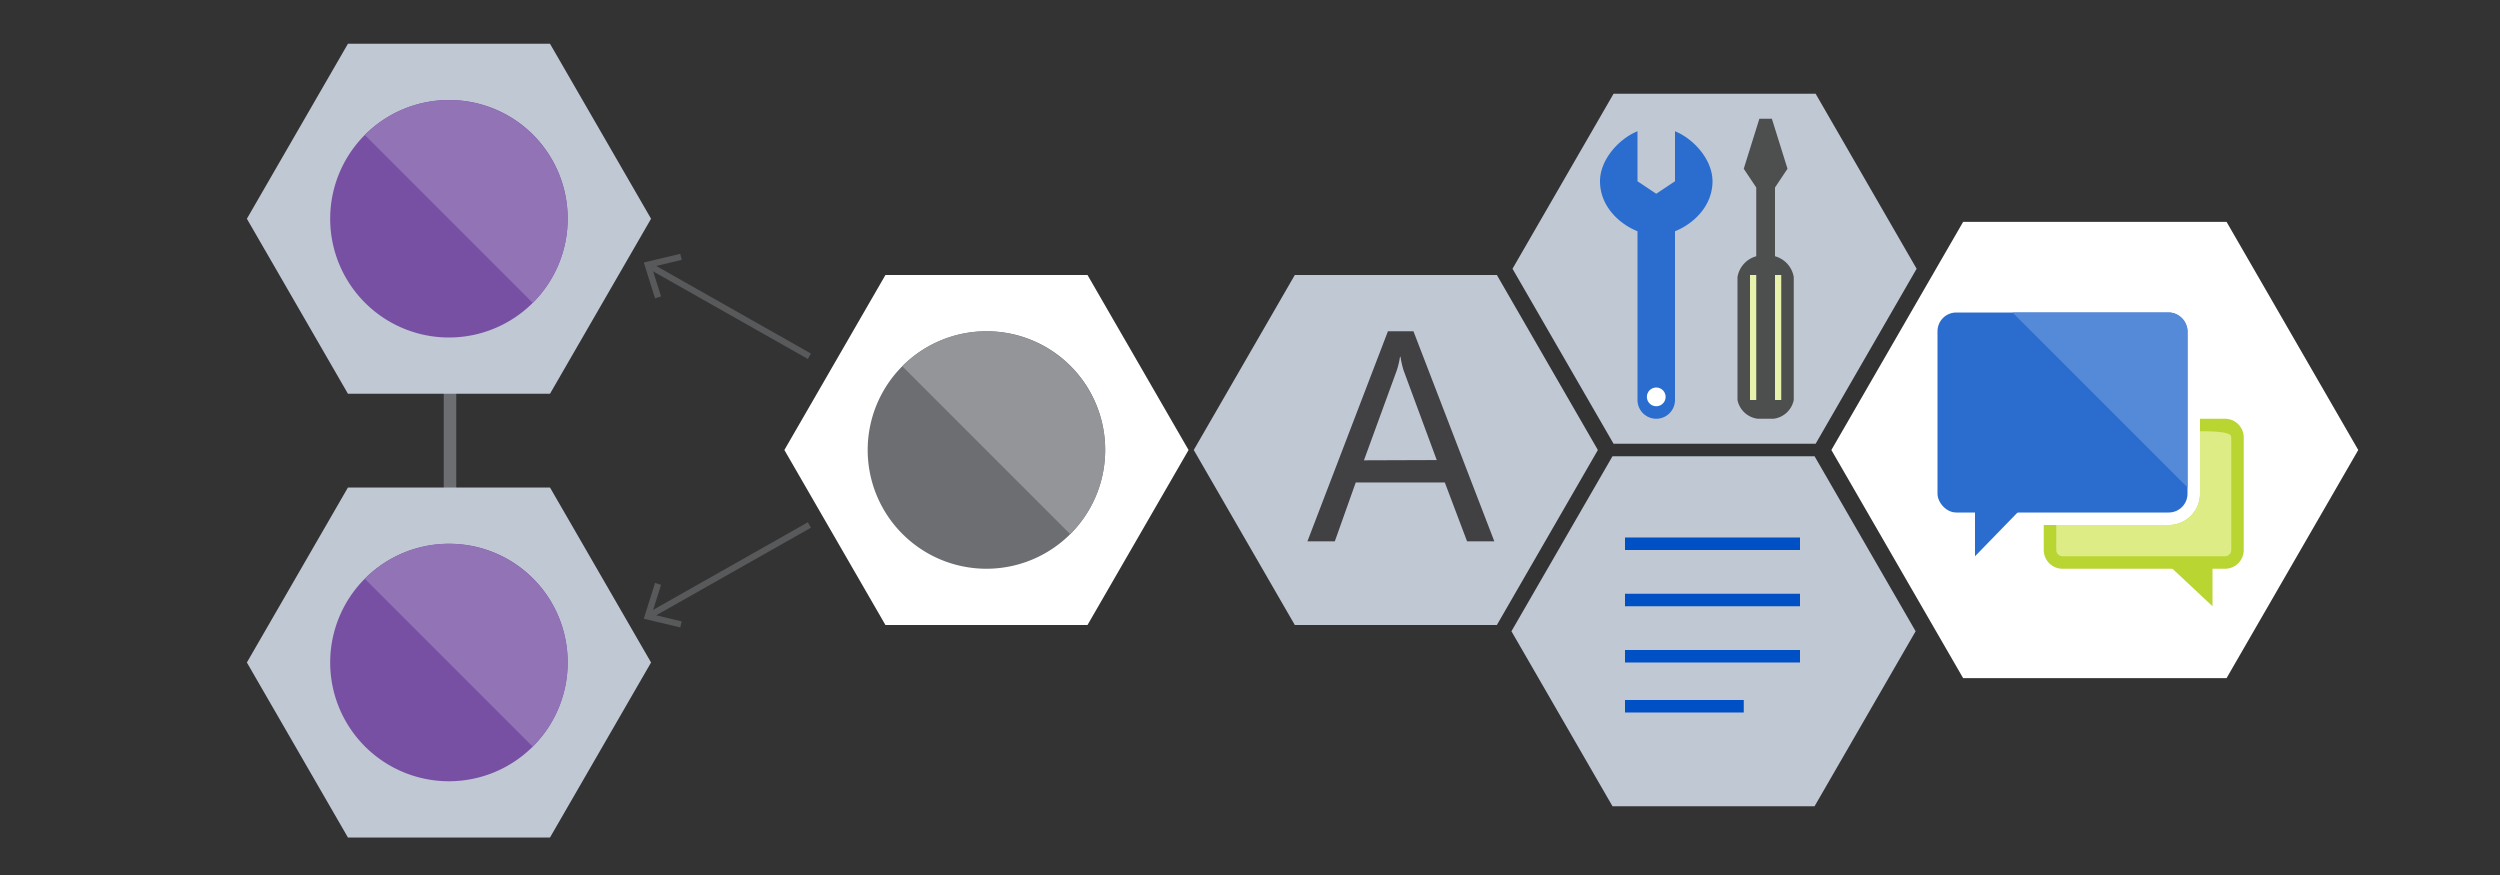 <?xml version="1.0" encoding="UTF-8" standalone="no"?>
<svg
   xmlns:dc="http://purl.org/dc/elements/1.1/"
   xmlns:cc="http://creativecommons.org/ns#"
   xmlns:rdf="http://www.w3.org/1999/02/22-rdf-syntax-ns#"
   xmlns:svg="http://www.w3.org/2000/svg"
   xmlns="http://www.w3.org/2000/svg"
   xmlns:sodipodi="http://sodipodi.sourceforge.net/DTD/sodipodi-0.dtd"
   xmlns:inkscape="http://www.inkscape.org/namespaces/inkscape"
   id="ICONS"
   viewBox="0 0 400 140"
   version="1.1"
   sodipodi:docname="disa-framework-intelligence-speech.svg"
   inkscape:version="0.92.1 r15371">
  <rect x="0" y="0" width="400" height="140" fill="#333333" stroke="none"/>
  <sodipodi:namedview
     pagecolor="#ffffff"
     bordercolor="#666666"
     borderopacity="1"
     objecttolerance="10"
     gridtolerance="10"
     guidetolerance="10"
     inkscape:pageopacity="0"
     inkscape:pageshadow="2"
     inkscape:window-width="1903"
     inkscape:window-height="1096"
     id="namedview77"
     showgrid="false"
     inkscape:zoom="2.397092"
     inkscape:cx="255.25933"
     inkscape:cy="-25.708384"
     inkscape:window-x="2489"
     inkscape:window-y="-9"
     inkscape:window-maximized="1"
     inkscape:current-layer="ICONS" />
  <defs
     id="defs4">
    <style
       id="style2">.cls-1{fill:#c0c8d4;}.cls-16,.cls-2,.cls-5{fill:none;stroke-miterlimit:10;}.cls-2{stroke:#6d6e71;}.cls-2,.cls-5{stroke-width:2px;}.cls-3{fill:#fff;}.cls-4{fill:#414042;}.cls-5{stroke:#0050c5;}.cls-6{fill:#b9d532;}.cls-7{fill:#2a6dcf;}.cls-8{fill:#ddec85;}.cls-9{fill:#558ad8;}.cls-10{fill:#4d4e4e;}.cls-11{fill:#e8f2ad;}.cls-12{fill:#7750a3;}.cls-13{fill:#9273b6;}.cls-14{fill:#6d6e71;}.cls-15{fill:#939598;}.cls-16{stroke:#58595b;}.cls-17{fill:#58595b;}</style>
  </defs>
  <title
     id="title6">bot-framework-intelligence-speech</title>
  <polygon
     class="cls-1"
     points="290.5 15 258.17 15 242 43 258.17 71 290.5 71 306.66 43 290.5 15"
     id="polygon8" />
  <polygon
     class="cls-1"
     points="290.33 73 258 73 241.83 101 258 129 290.33 129 306.5 101 290.33 73"
     id="polygon10" />
  <polygon
     class="cls-1"
     points="239.5 44 207.17 44 191 72 207.17 100 239.5 100 255.66 72 239.5 44"
     id="polygon12" />
  <line
     class="cls-2"
     x1="72"
     y1="30"
     x2="72"
     y2="112"
     id="line14" />
  <polygon
     class="cls-1"
     points="88 78 55.67 78 39.5 106 55.67 134 88 134 104.17 106 88 78"
     id="polygon16" />
  <polygon
     class="cls-1"
     points="88 63 55.67 63 39.5 35 55.67 7 88 7 104.17 35 88 63"
     id="polygon18" />
  <polygon
     class="cls-3"
     points="174 44 141.67 44 125.5 72 141.67 100 174 100 190.17 72 174 44"
     id="polygon20" />
  <polygon
     class="cls-3"
     points="314.1 108.5 293.02 72 314.1 35.5 356.25 35.5 377.32 72 356.25 108.5 314.1 108.5"
     id="polygon22" />
  <path
     class="cls-4"
     d="M239.09,86.61h-4.36l-3.56-9.42H216.92l-3.35,9.42h-4.38L222.07,53h4.08Zm-9.21-13L224.6,59.33a13.71,13.71,0,0,1-.52-2.25H224a12.55,12.55,0,0,1-.54,2.25l-5.23,14.32Z"
     id="path24" />
  <line
     class="cls-5"
     x1="260"
     y1="87"
     x2="288"
     y2="87"
     id="line26" />
  <line
     class="cls-5"
     x1="260"
     y1="96"
     x2="288"
     y2="96"
     id="line28" />
  <line
     class="cls-5"
     x1="260"
     y1="105"
     x2="288"
     y2="105"
     id="line30" />
  <line
     class="cls-5"
     x1="260"
     y1="113"
     x2="279"
     y2="113"
     id="line32" />
  <polygon
     class="cls-6"
     points="354 86.5 354 97 342 85.75 354 86.5"
     id="polygon34" />
  <polygon
     class="cls-7"
     points="316 75 316 89 329 75.63 316 75"
     id="polygon36" />
  <path
     class="cls-6"
     d="M356,67h-4V79a5,5,0,0,1-5,5H327v4a3,3,0,0,0,3,3h26a3,3,0,0,0,3-3V70A3,3,0,0,0,356,67Z"
     id="path38" />
  <path
     class="cls-8"
     d="M353,69h-1V79a5,5,0,0,1-5,5H329v4a1,1,0,0,0,1,1h26a1,1,0,0,0,1-1V70C357,69.51,356.62,69.09,353,69Z"
     id="path40" />
  <rect
     class="cls-7"
     x="310"
     y="50"
     width="40"
     height="32"
     rx="3"
     ry="3"
     id="rect42" />
  <path
     class="cls-9"
     d="M350,53V78L322,50h25A3,3,0,0,1,350,53Z"
     id="path44" />
  <path
     class="cls-7"
     d="M268,21v8l-3,2-3-2V21c-2.92,1.17-6,4.5-6,8,0,4,3.09,6.84,6,8V64a3,3,0,0,0,6,0V37c2.91-1.16,6-4,6-8C274,25.5,270.92,22.17,268,21Z"
     id="path46" />
  <path
     class="cls-10"
     d="M284,41V30l2-3-2.5-8h-2L279,27l2,3V41a4.16,4.16,0,0,0-3,3.33V64a3.76,3.76,0,0,0,3.25,3h2.5A3.76,3.76,0,0,0,287,64V44.33A4.16,4.16,0,0,0,284,41Z"
     id="path48" />
  <rect
     class="cls-11"
     x="280"
     y="44"
     width="1"
     height="20"
     id="rect50" />
  <rect
     class="cls-11"
     x="284"
     y="44"
     width="1"
     height="20"
     id="rect52" />
  <circle
     class="cls-3"
     cx="265"
     cy="63.5"
     r="1.5"
     id="circle54" />
  <path
     class="cls-12"
     d="M90.83,106a19,19,0,1,1-19-19A18.94,18.94,0,0,1,90.83,106Z"
     id="path56" />
  <path
     class="cls-13"
     d="M90.83,106a18.94,18.94,0,0,1-5.6,13.46L58.37,92.6A19,19,0,0,1,90.83,106Z"
     id="path58" />
  <path
     class="cls-12"
     d="M90.83,35a19,19,0,1,1-19-19A18.94,18.94,0,0,1,90.83,35Z"
     id="path60" />
  <path
     class="cls-13"
     d="M90.83,35a18.94,18.94,0,0,1-5.6,13.46L58.37,21.6A19,19,0,0,1,90.83,35Z"
     id="path62" />
  <path
     class="cls-14"
     d="M176.83,72a19,19,0,1,1-19-19A18.94,18.94,0,0,1,176.83,72Z"
     id="path64" />
  <path
     class="cls-15"
     d="M176.83,72a18.94,18.94,0,0,1-5.6,13.46L144.37,58.6A19,19,0,0,1,176.83,72Z"
     id="path66" />
  <line
     class="cls-16"
     x1="129.5"
     y1="84"
     x2="103.94"
     y2="98.47"
     id="line68" />
  <polygon
     class="cls-17"
     points="104.81 93.27 105.77 93.58 104.28 98.28 109.07 99.42 108.84 100.39 103 99 104.81 93.27"
     id="polygon70" />
  <line
     class="cls-16"
     x1="129.5"
     y1="57"
     x2="103.94"
     y2="42.53"
     id="line72" />
  <polygon
     class="cls-17"
     points="108.84 40.61 109.08 41.58 104.28 42.72 105.77 47.42 104.81 47.73 103 42 108.84 40.61"
     id="polygon74" />
</svg>
